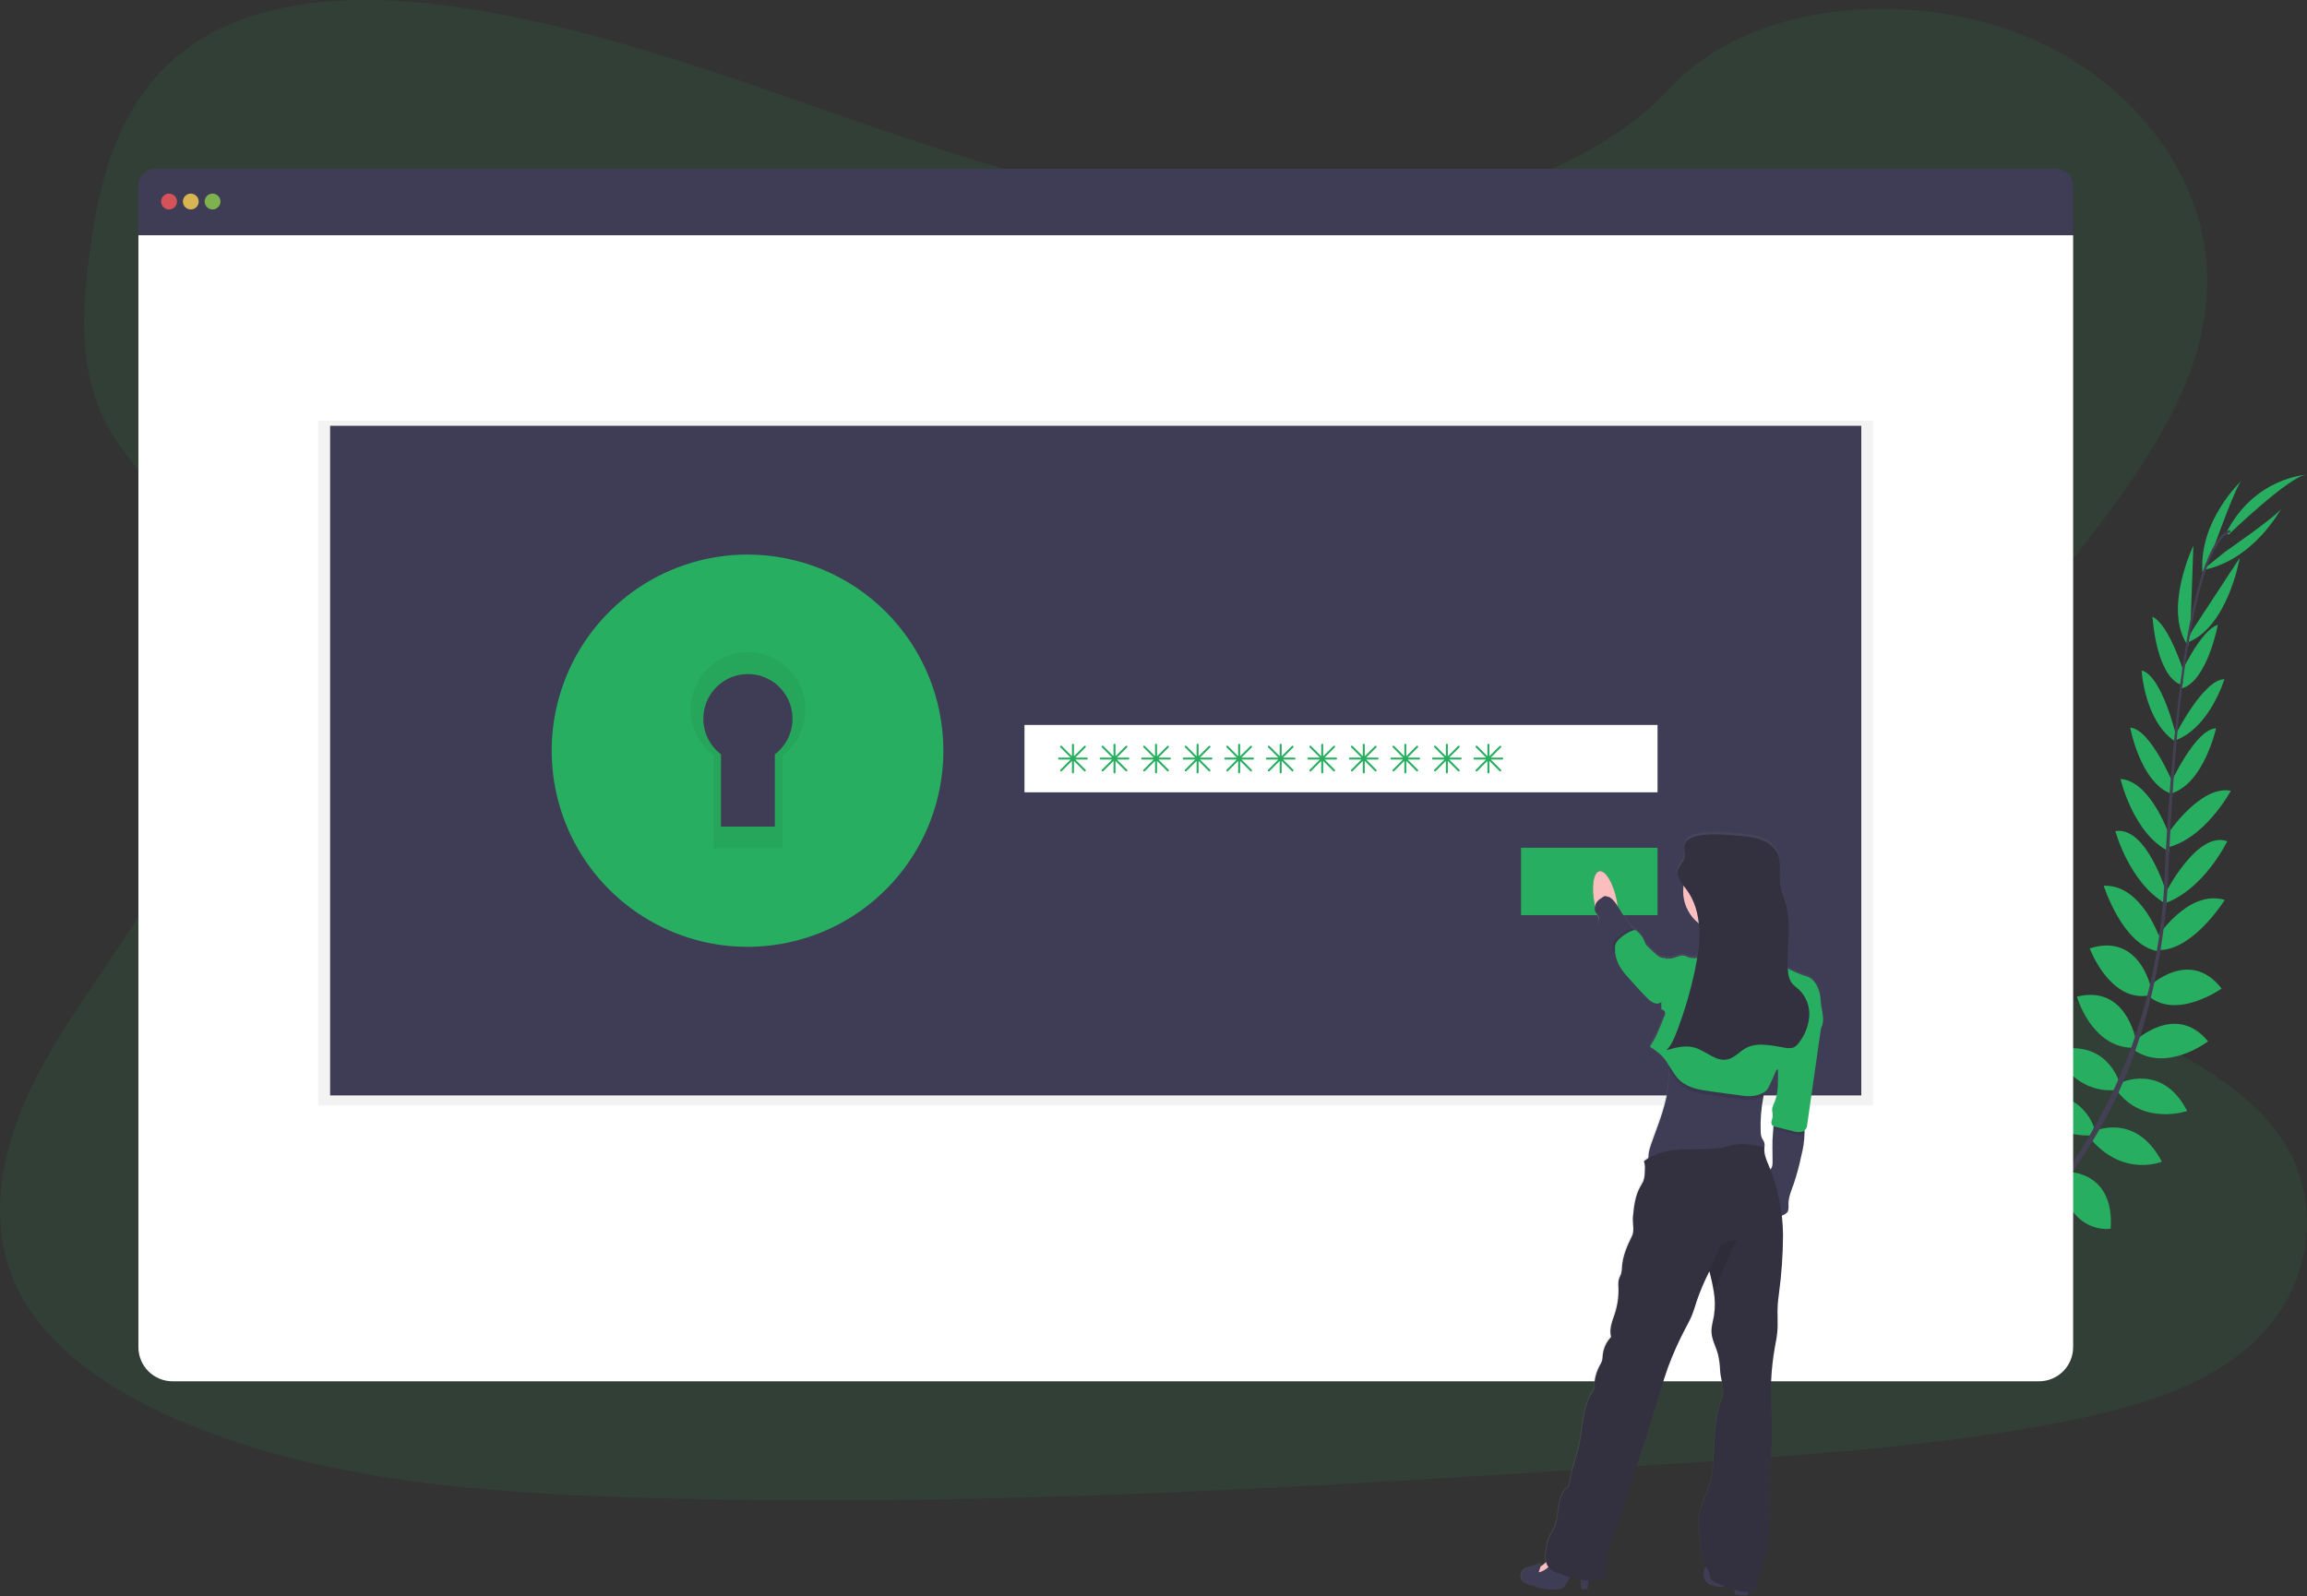 <svg width="250" height="173" viewBox="0 0 250 173" fill="none" xmlns="http://www.w3.org/2000/svg">
<rect x="0" y="0" width="250" height="173" fill="#333333" stroke="none"/>
<g clip-path="url(#clip0)">
<path opacity="0.1" d="M141.407 23.537C125.383 23.559 109.958 19.008 95.205 13.953C80.451 8.898 65.812 3.237 50.085 0.838C39.971 -0.703 28.469 -0.562 20.563 5.037C12.953 10.423 10.749 19.337 9.686 27.572C8.886 33.768 8.517 40.27 11.512 45.937C13.591 49.871 17.15 53.114 19.658 56.864C28.413 69.907 23.148 86.569 14.64 99.916C10.65 106.178 5.977 112.18 2.961 118.8C-0.056 125.421 -1.293 132.929 1.784 139.463C4.832 145.94 11.718 150.641 19.107 153.851C34.114 160.384 51.586 161.784 68.588 162.323C106.224 163.519 143.933 161.08 181.541 158.64C195.458 157.738 209.438 156.83 223.068 154.216C230.635 152.767 238.428 150.615 243.794 145.899C250.605 139.912 251.998 130.137 247.042 123.11C238.73 111.325 216.814 109.103 210.855 96.351C207.568 89.331 210.402 81.28 214.576 74.513C223.529 59.995 238.938 46.989 239.198 30.75C239.375 19.599 231.362 8.72 219.393 3.873C206.848 -1.204 189.743 0.102 180.953 9.564C171.915 19.311 155.556 23.522 141.407 23.537Z" fill="#27AE60"/>
<path d="M212.776 138.588C212.776 138.588 210.141 136.847 207.53 138.086C207.53 138.086 208.334 139.636 211.639 139.49L212.776 138.588Z" fill="#27AE60"/>
<path d="M213.11 138.681C213.11 138.681 213.912 141.739 211.901 143.82C211.901 143.82 210.692 142.559 211.901 139.471L213.11 138.681Z" fill="#27AE60"/>
<path d="M216.386 135.745C216.386 135.745 216.191 133.144 210.327 134.008C210.327 134.008 210.3 135.685 212.358 136.479C214.416 137.274 215.359 136.604 216.386 135.745Z" fill="#27AE60"/>
<path d="M216.754 135.728C216.754 135.728 219.233 136.524 217.022 142.033C217.022 142.033 215.387 141.668 215.093 139.475C214.799 137.283 215.67 136.527 216.754 135.728Z" fill="#27AE60"/>
<path d="M220.064 132.039C220.064 132.039 220.401 127.759 214.409 128.197C214.409 128.197 213.98 132.062 219.007 133.067L220.064 132.039Z" fill="#27AE60"/>
<path d="M224.024 127.207C224.024 127.207 223.203 122.356 217.213 123.801C217.213 123.801 217.192 127.995 223.046 128.362L224.024 127.207Z" fill="#27AE60"/>
<path d="M226.918 122.212C226.918 122.212 225.542 117.487 219.608 118.9C219.608 118.9 221.021 123.15 226.524 123.083L226.918 122.212Z" fill="#27AE60"/>
<path d="M229.666 117.333C229.666 117.333 228.322 112.43 222.592 113.897C222.592 113.897 224.504 118.555 229.287 118.162L229.666 117.333Z" fill="#27AE60"/>
<path d="M231.437 112.698C231.437 112.698 230.404 106.703 225.062 108.03C225.062 108.03 226.614 113.484 231.045 113.573L231.437 112.698Z" fill="#27AE60"/>
<path d="M233.099 107.1C233.099 107.1 231.857 101.057 226.453 102.805C226.453 102.805 228.571 108.517 232.715 107.927L233.099 107.1Z" fill="#27AE60"/>
<path d="M234.119 101.89C234.119 101.89 232.149 95.845 227.971 96.009C227.971 96.009 229.984 102.393 233.769 103.095L234.119 101.89Z" fill="#27AE60"/>
<path d="M234.779 96.805C234.779 96.805 232.635 89.53 229.235 90.09C229.235 90.09 230.719 95.652 234.659 97.939L234.779 96.805Z" fill="#27AE60"/>
<path d="M235.152 90.739C235.152 90.739 233.141 84.677 229.793 84.434C229.793 84.434 231.161 90.4 235.086 92.315L235.152 90.739Z" fill="#27AE60"/>
<path d="M235.557 85.078C235.557 85.078 233.051 79.009 230.841 78.872C230.841 78.872 231.93 84.848 235.343 86.074L235.557 85.078Z" fill="#27AE60"/>
<path d="M235.834 79.812C235.834 79.812 234.293 73.222 232.078 72.674C232.078 72.674 232.38 78.067 235.611 80.306L235.834 79.812Z" fill="#27AE60"/>
<path d="M236.67 72.915C236.67 72.915 235.049 67.66 233.255 66.859C233.255 66.859 233.609 73.054 236.256 74.199L236.67 72.915Z" fill="#27AE60"/>
<path d="M237.362 68.405L237.688 59.141C237.688 59.141 234.333 66.124 237.12 70.031L237.362 68.405Z" fill="#27AE60"/>
<path d="M239.952 59.19C239.952 59.19 242.368 52.426 242.953 52.048C242.953 52.048 238.216 56.437 238.679 62.083L239.952 59.19Z" fill="#27AE60"/>
<path d="M220.227 132.006C220.227 132.006 224.476 131.45 224.35 137.465C224.35 137.465 220.51 138.092 219.256 133.116L220.227 132.006Z" fill="#27AE60"/>
<path d="M224.225 127.043C224.225 127.043 229.135 127.028 228.727 133.185C228.727 133.185 224.605 133.924 223.246 128.207L224.225 127.043Z" fill="#27AE60"/>
<path d="M226.965 122.609C226.965 122.609 231.422 120.515 234.273 125.92C234.273 125.92 230.157 127.664 226.571 123.483L226.965 122.609Z" fill="#27AE60"/>
<path d="M229.765 117.378C229.765 117.378 234.329 115.151 237.009 120.429C237.009 120.429 232.254 122.07 229.388 118.213L229.765 117.378Z" fill="#27AE60"/>
<path d="M231.379 112.829C231.379 112.829 235.772 108.627 239.277 112.877C239.277 112.877 234.79 116.336 231.178 113.766L231.379 112.829Z" fill="#27AE60"/>
<path d="M232.85 106.956C232.85 106.956 237.268 102.661 240.745 107.154C240.745 107.154 235.787 110.682 232.691 107.858L232.85 106.956Z" fill="#27AE60"/>
<path d="M233.675 101.719C233.675 101.719 237.079 96.35 241.088 97.548C241.088 97.548 237.555 103.232 233.714 102.979L233.675 101.719Z" fill="#27AE60"/>
<path d="M234.678 96.771C234.678 96.771 238.109 90.011 241.354 91.188C241.354 91.188 238.88 96.385 234.591 97.911L234.678 96.771Z" fill="#27AE60"/>
<path d="M234.916 90.386C234.916 90.386 238.443 85.065 241.746 85.716C241.746 85.716 238.863 91.112 234.573 91.926L234.916 90.386Z" fill="#27AE60"/>
<path d="M235.191 84.96C235.191 84.96 237.924 78.988 240.145 78.947C240.145 78.947 238.833 84.876 235.375 85.974L235.191 84.96Z" fill="#27AE60"/>
<path d="M235.727 79.683C235.727 79.683 238.764 73.636 241.048 73.623C241.048 73.623 239.493 78.794 235.827 80.214L235.727 79.683Z" fill="#27AE60"/>
<path d="M236.183 73.293C236.183 73.293 238.456 68.289 240.338 67.722C240.338 67.722 239.202 73.821 236.434 74.62L236.183 73.293Z" fill="#27AE60"/>
<path d="M237.633 68.223L242.711 60.472C242.711 60.472 241.41 68.117 236.891 69.707L237.633 68.223Z" fill="#27AE60"/>
<path d="M241.118 59.815C241.118 59.815 247.02 55.735 247.235 55.076C247.235 55.076 244.233 60.79 238.659 61.8L241.118 59.815Z" fill="#27AE60"/>
<path d="M241.472 57.979C241.472 57.979 248.249 51.453 249.979 51.459C249.979 51.459 244.39 51.715 241.309 57.631L241.472 57.979Z" fill="#27AE60"/>
<path d="M236.25 74.261L236.496 74.293C237.77 64.31 239.626 58.402 241.723 57.679L241.641 57.442C239.418 58.215 237.549 64.033 236.25 74.261Z" fill="#444053"/>
<path d="M234.376 98.137L234.749 98.167C234.829 97.235 234.889 96.281 234.929 95.33C235.285 87.066 235.836 79.477 236.561 73.789L236.346 73.52C235.62 79.222 234.912 87.038 234.556 95.315C234.516 96.26 234.456 97.209 234.376 98.137Z" fill="#444053"/>
<path d="M205.821 143.351C205.885 143.323 212.452 140.386 219.267 133.381C223.26 129.278 226.577 124.566 229.096 119.422C232.247 112.995 234.168 105.096 234.811 97.424L234.423 97.606C232.976 114.829 225.149 126.597 218.926 133.007C212.177 139.95 205.684 142.857 205.62 142.885L205.821 143.351Z" fill="#444053"/>
<path d="M222.823 18.303H16.833C16.346 18.303 15.879 18.496 15.535 18.841C15.191 19.186 14.998 19.653 14.998 20.141V25.497H224.658V20.141C224.658 19.653 224.465 19.186 224.121 18.841C223.777 18.496 223.31 18.303 222.823 18.303Z" fill="#3F3D56"/>
<path d="M14.998 25.497V146.021C14.998 147.004 15.388 147.947 16.082 148.642C16.776 149.337 17.717 149.727 18.698 149.727H220.958C221.94 149.727 222.881 149.337 223.575 148.642C224.269 147.947 224.658 147.004 224.658 146.021V25.497H14.998Z" fill="white"/>
<path opacity="0.8" d="M18.319 22.705C18.792 22.705 19.176 22.32 19.176 21.846C19.176 21.372 18.792 20.987 18.319 20.987C17.845 20.987 17.461 21.372 17.461 21.846C17.461 22.32 17.845 22.705 18.319 22.705Z" fill="#FA5959"/>
<path opacity="0.8" d="M20.677 22.705C21.15 22.705 21.534 22.32 21.534 21.846C21.534 21.372 21.15 20.987 20.677 20.987C20.203 20.987 19.819 21.372 19.819 21.846C19.819 22.32 20.203 22.705 20.677 22.705Z" fill="#FED253"/>
<path opacity="0.8" d="M23.035 22.705C23.508 22.705 23.892 22.32 23.892 21.846C23.892 21.372 23.508 20.987 23.035 20.987C22.561 20.987 22.177 21.372 22.177 21.846C22.177 22.32 22.561 22.705 23.035 22.705Z" fill="#8CCF4D"/>
<path opacity="0.05" d="M202.987 45.593H34.487V119.813H202.987V45.593Z" fill="black"/>
<path d="M201.701 46.155H35.773V118.739H201.701V46.155Z" fill="#3F3D56"/>
<path d="M81.007 64.836C77.742 64.836 74.55 65.806 71.836 67.623C69.121 69.44 67.005 72.022 65.756 75.043C64.507 78.065 64.18 81.39 64.817 84.597C65.454 87.805 67.026 90.751 69.334 93.064C71.643 95.376 74.584 96.951 77.786 97.589C80.988 98.227 84.307 97.9 87.324 96.648C90.34 95.397 92.918 93.277 94.732 90.558C96.546 87.839 97.514 84.642 97.514 81.371C97.514 79.2 97.087 77.05 96.257 75.043C95.428 73.037 94.212 71.215 92.679 69.679C91.146 68.144 89.326 66.926 87.324 66.095C85.321 65.264 83.174 64.836 81.007 64.836ZM83.967 81.769V89.598H78.132V81.769C77.324 81.156 76.729 80.305 76.43 79.336C76.132 78.367 76.144 77.328 76.467 76.366C76.789 75.404 77.405 74.568 78.227 73.976C79.05 73.384 80.037 73.065 81.049 73.065C82.062 73.065 83.049 73.384 83.872 73.976C84.694 74.568 85.31 75.404 85.632 76.366C85.955 77.328 85.967 78.367 85.669 79.336C85.37 80.305 84.775 81.156 83.967 81.769Z" fill="#27AE60"/>
<path opacity="0.05" d="M81.007 64.836C77.742 64.836 74.55 65.806 71.836 67.623C69.121 69.44 67.005 72.022 65.756 75.043C64.507 78.065 64.18 81.39 64.817 84.597C65.454 87.805 67.026 90.751 69.334 93.064C71.643 95.376 74.584 96.951 77.786 97.589C80.988 98.227 84.307 97.9 87.324 96.648C90.34 95.397 92.918 93.277 94.732 90.558C96.546 87.839 97.514 84.642 97.514 81.371C97.514 79.2 97.087 77.05 96.257 75.043C95.428 73.037 94.212 71.215 92.679 69.679C91.146 68.144 89.326 66.926 87.324 66.095C85.321 65.264 83.174 64.836 81.007 64.836ZM83.967 81.769V89.598H78.132V81.769C77.324 81.156 76.729 80.305 76.43 79.336C76.132 78.367 76.144 77.328 76.467 76.366C76.789 75.404 77.405 74.568 78.227 73.976C79.05 73.384 80.037 73.065 81.049 73.065C82.062 73.065 83.049 73.384 83.872 73.976C84.694 74.568 85.31 75.404 85.632 76.366C85.955 77.328 85.967 78.367 85.669 79.336C85.37 80.305 84.775 81.156 83.967 81.769Z" fill="black"/>
<path d="M81.007 60.112C76.809 60.112 72.706 61.358 69.216 63.694C65.725 66.031 63.005 69.351 61.399 73.236C59.792 77.12 59.372 81.395 60.191 85.519C61.01 89.643 63.031 93.431 65.999 96.404C68.968 99.378 72.749 101.402 76.866 102.223C80.983 103.043 85.25 102.622 89.128 101.013C93.007 99.404 96.321 96.679 98.653 93.183C100.985 89.686 102.23 85.576 102.23 81.371C102.23 75.733 99.994 70.325 96.014 66.338C92.034 62.351 86.635 60.112 81.007 60.112ZM84.812 81.882V91.948H77.309V81.882C76.27 81.095 75.504 80.001 75.12 78.754C74.736 77.507 74.752 76.171 75.167 74.934C75.581 73.698 76.373 72.622 77.43 71.861C78.488 71.099 79.758 70.689 81.06 70.689C82.363 70.689 83.632 71.099 84.69 71.861C85.747 72.622 86.539 73.698 86.954 74.934C87.368 76.171 87.385 77.507 87 78.754C86.616 80.001 85.85 81.095 84.812 81.882Z" fill="#27AE60"/>
<path d="M179.62 78.582H111.019V85.883H179.62V78.582Z" fill="white"/>
<path d="M179.62 91.896H164.828V99.198H179.62V91.896Z" fill="#27AE60"/>
<path d="M117.772 82.123H116.531L117.635 81.019C117.655 80.999 117.666 80.972 117.666 80.943C117.666 80.915 117.655 80.887 117.635 80.867C117.625 80.857 117.613 80.849 117.6 80.843C117.587 80.838 117.573 80.835 117.559 80.835C117.545 80.835 117.531 80.838 117.518 80.843C117.505 80.849 117.493 80.857 117.483 80.867L116.379 81.973V80.727C116.379 80.699 116.368 80.671 116.347 80.651C116.327 80.631 116.3 80.62 116.272 80.62C116.243 80.62 116.216 80.632 116.196 80.652C116.176 80.672 116.165 80.699 116.164 80.727V81.973L115.063 80.86C115.053 80.85 115.041 80.842 115.028 80.837C115.015 80.831 115.001 80.829 114.986 80.829C114.972 80.829 114.958 80.831 114.945 80.837C114.932 80.842 114.92 80.85 114.91 80.86C114.891 80.881 114.88 80.908 114.88 80.937C114.88 80.965 114.891 80.992 114.91 81.013L116.014 82.117H114.771C114.743 82.117 114.716 82.129 114.696 82.149C114.676 82.169 114.664 82.196 114.664 82.224C114.664 82.252 114.675 82.28 114.695 82.3C114.715 82.32 114.743 82.331 114.771 82.331H116.014L114.91 83.437C114.891 83.458 114.88 83.485 114.88 83.514C114.88 83.542 114.891 83.569 114.91 83.59C114.931 83.609 114.958 83.62 114.986 83.62C115.015 83.62 115.042 83.609 115.063 83.59L116.164 82.484V83.727C116.164 83.756 116.176 83.783 116.196 83.803C116.216 83.823 116.243 83.835 116.272 83.835C116.3 83.835 116.327 83.823 116.347 83.803C116.368 83.783 116.379 83.756 116.379 83.727V82.484L117.483 83.59C117.503 83.609 117.531 83.62 117.559 83.62C117.587 83.62 117.614 83.609 117.635 83.59C117.655 83.569 117.666 83.542 117.666 83.514C117.666 83.485 117.655 83.458 117.635 83.437L116.531 82.331H117.772C117.801 82.331 117.828 82.32 117.848 82.3C117.868 82.28 117.879 82.252 117.879 82.224C117.878 82.197 117.866 82.171 117.846 82.152C117.826 82.133 117.8 82.123 117.772 82.123Z" fill="#27AE60"/>
<path d="M122.274 82.123H121.033L122.137 81.019C122.157 80.999 122.168 80.972 122.168 80.943C122.168 80.915 122.157 80.887 122.137 80.867C122.127 80.857 122.115 80.849 122.102 80.843C122.089 80.838 122.075 80.835 122.061 80.835C122.047 80.835 122.033 80.838 122.02 80.843C122.007 80.849 121.995 80.857 121.985 80.867L120.881 81.973V80.727C120.881 80.699 120.869 80.671 120.849 80.651C120.829 80.631 120.802 80.62 120.774 80.62C120.745 80.62 120.718 80.632 120.698 80.652C120.678 80.672 120.667 80.699 120.666 80.727V81.973L119.564 80.86C119.554 80.85 119.543 80.842 119.53 80.837C119.517 80.831 119.502 80.829 119.488 80.829C119.474 80.829 119.46 80.831 119.447 80.837C119.434 80.842 119.422 80.85 119.412 80.86C119.392 80.881 119.381 80.908 119.381 80.937C119.381 80.965 119.392 80.992 119.412 81.013L120.516 82.117H119.273C119.245 82.117 119.218 82.129 119.198 82.149C119.178 82.169 119.166 82.196 119.166 82.224C119.166 82.252 119.177 82.28 119.197 82.3C119.217 82.32 119.244 82.331 119.273 82.331H120.516L119.412 83.437C119.392 83.458 119.381 83.485 119.381 83.514C119.381 83.542 119.392 83.569 119.412 83.59C119.433 83.609 119.46 83.62 119.488 83.62C119.517 83.62 119.544 83.609 119.564 83.59L120.666 82.484V83.727C120.666 83.756 120.678 83.783 120.698 83.803C120.718 83.823 120.745 83.835 120.774 83.835C120.802 83.835 120.829 83.823 120.849 83.803C120.869 83.783 120.881 83.756 120.881 83.727V82.484L121.985 83.59C122.005 83.609 122.033 83.62 122.061 83.62C122.089 83.62 122.116 83.609 122.137 83.59C122.157 83.569 122.168 83.542 122.168 83.514C122.168 83.485 122.157 83.458 122.137 83.437L121.033 82.331H122.274C122.303 82.331 122.33 82.32 122.35 82.3C122.37 82.28 122.381 82.252 122.381 82.224C122.38 82.197 122.368 82.171 122.348 82.152C122.328 82.133 122.302 82.123 122.274 82.123Z" fill="#27AE60"/>
<path d="M126.776 82.123H125.535L126.639 81.019C126.659 80.999 126.67 80.972 126.67 80.943C126.67 80.915 126.659 80.887 126.639 80.867C126.629 80.857 126.617 80.849 126.604 80.843C126.591 80.838 126.577 80.835 126.563 80.835C126.549 80.835 126.535 80.838 126.522 80.843C126.509 80.849 126.497 80.857 126.487 80.867L125.383 81.973V80.727C125.383 80.699 125.371 80.671 125.351 80.651C125.331 80.631 125.304 80.62 125.275 80.62C125.247 80.62 125.22 80.632 125.2 80.652C125.18 80.672 125.169 80.699 125.168 80.727V81.973L124.066 80.86C124.056 80.85 124.045 80.842 124.032 80.837C124.018 80.831 124.004 80.829 123.99 80.829C123.976 80.829 123.962 80.831 123.949 80.837C123.936 80.842 123.924 80.85 123.914 80.86C123.894 80.881 123.883 80.908 123.883 80.937C123.883 80.965 123.894 80.992 123.914 81.013L125.018 82.117H123.775C123.747 82.117 123.72 82.129 123.7 82.149C123.68 82.169 123.668 82.196 123.668 82.224C123.668 82.252 123.679 82.28 123.699 82.3C123.719 82.32 123.746 82.331 123.775 82.331H125.018L123.914 83.437C123.894 83.458 123.883 83.485 123.883 83.514C123.883 83.542 123.894 83.569 123.914 83.59C123.935 83.609 123.962 83.62 123.99 83.62C124.019 83.62 124.046 83.609 124.066 83.59L125.168 82.484V83.727C125.168 83.756 125.18 83.783 125.2 83.803C125.22 83.823 125.247 83.835 125.275 83.835C125.304 83.835 125.331 83.823 125.351 83.803C125.371 83.783 125.383 83.756 125.383 83.727V82.484L126.487 83.59C126.507 83.609 126.535 83.62 126.563 83.62C126.591 83.62 126.618 83.609 126.639 83.59C126.659 83.569 126.67 83.542 126.67 83.514C126.67 83.485 126.659 83.458 126.639 83.437L125.535 82.331H126.776C126.805 82.331 126.832 82.32 126.852 82.3C126.872 82.28 126.883 82.252 126.883 82.224C126.882 82.197 126.87 82.171 126.85 82.152C126.83 82.133 126.803 82.123 126.776 82.123Z" fill="#27AE60"/>
<path d="M131.278 82.123H130.037L131.141 81.019C131.161 80.999 131.172 80.972 131.172 80.943C131.172 80.915 131.161 80.887 131.141 80.867C131.131 80.857 131.119 80.849 131.106 80.843C131.093 80.838 131.079 80.835 131.065 80.835C131.051 80.835 131.037 80.838 131.023 80.843C131.01 80.849 130.999 80.857 130.989 80.867L129.885 81.973V80.727C129.885 80.699 129.873 80.671 129.853 80.651C129.833 80.631 129.806 80.62 129.777 80.62C129.749 80.62 129.722 80.632 129.702 80.652C129.682 80.672 129.671 80.699 129.67 80.727V81.973L128.568 80.86C128.558 80.85 128.546 80.842 128.533 80.837C128.52 80.831 128.506 80.829 128.492 80.829C128.478 80.829 128.464 80.831 128.451 80.837C128.438 80.842 128.426 80.85 128.416 80.86C128.396 80.881 128.385 80.908 128.385 80.937C128.385 80.965 128.396 80.992 128.416 81.013L129.52 82.117H128.277C128.248 82.117 128.222 82.129 128.202 82.149C128.182 82.169 128.17 82.196 128.17 82.224C128.17 82.252 128.181 82.28 128.201 82.3C128.221 82.32 128.248 82.331 128.277 82.331H129.52L128.416 83.437C128.396 83.458 128.385 83.485 128.385 83.514C128.385 83.542 128.396 83.569 128.416 83.59C128.437 83.609 128.464 83.62 128.492 83.62C128.52 83.62 128.548 83.609 128.568 83.59L129.67 82.484V83.727C129.67 83.756 129.681 83.783 129.702 83.803C129.722 83.823 129.749 83.835 129.777 83.835C129.806 83.835 129.833 83.823 129.853 83.803C129.873 83.783 129.885 83.756 129.885 83.727V82.484L130.989 83.59C131.009 83.609 131.036 83.62 131.065 83.62C131.093 83.62 131.12 83.609 131.141 83.59C131.161 83.569 131.172 83.542 131.172 83.514C131.172 83.485 131.161 83.458 131.141 83.437L130.037 82.331H131.278C131.306 82.331 131.334 82.32 131.354 82.3C131.374 82.28 131.385 82.252 131.385 82.224C131.384 82.197 131.372 82.171 131.352 82.152C131.332 82.133 131.305 82.123 131.278 82.123Z" fill="#27AE60"/>
<path d="M135.78 82.123H134.539L135.643 81.019C135.663 80.999 135.674 80.972 135.674 80.943C135.674 80.915 135.663 80.887 135.643 80.867C135.633 80.857 135.621 80.849 135.608 80.843C135.595 80.838 135.581 80.835 135.567 80.835C135.553 80.835 135.539 80.838 135.525 80.843C135.512 80.849 135.501 80.857 135.491 80.867L134.387 81.973V80.727C134.387 80.699 134.375 80.671 134.355 80.651C134.335 80.631 134.308 80.62 134.279 80.62C134.251 80.62 134.224 80.632 134.204 80.652C134.184 80.672 134.173 80.699 134.172 80.727V81.973L133.07 80.86C133.06 80.85 133.048 80.842 133.035 80.837C133.022 80.831 133.008 80.829 132.994 80.829C132.98 80.829 132.966 80.831 132.953 80.837C132.94 80.842 132.928 80.85 132.918 80.86C132.898 80.881 132.887 80.908 132.887 80.937C132.887 80.965 132.898 80.992 132.918 81.013L134.022 82.117H132.779C132.75 82.117 132.723 82.129 132.704 82.149C132.684 82.169 132.672 82.196 132.672 82.224C132.672 82.252 132.683 82.28 132.703 82.3C132.723 82.32 132.75 82.331 132.779 82.331H134.022L132.918 83.437C132.898 83.458 132.887 83.485 132.887 83.514C132.887 83.542 132.898 83.569 132.918 83.59C132.939 83.609 132.966 83.62 132.994 83.62C133.022 83.62 133.05 83.609 133.07 83.59L134.172 82.484V83.727C134.172 83.756 134.183 83.783 134.204 83.803C134.224 83.823 134.251 83.835 134.279 83.835C134.308 83.835 134.335 83.823 134.355 83.803C134.375 83.783 134.387 83.756 134.387 83.727V82.484L135.491 83.59C135.511 83.609 135.538 83.62 135.567 83.62C135.595 83.62 135.622 83.609 135.643 83.59C135.663 83.569 135.674 83.542 135.674 83.514C135.674 83.485 135.663 83.458 135.643 83.437L134.539 82.331H135.78C135.808 82.331 135.836 82.32 135.856 82.3C135.876 82.28 135.887 82.252 135.887 82.224C135.886 82.197 135.874 82.171 135.854 82.152C135.834 82.133 135.807 82.123 135.78 82.123Z" fill="#27AE60"/>
<path d="M140.282 82.123H139.041L140.145 81.019C140.164 80.999 140.175 80.972 140.175 80.943C140.175 80.915 140.164 80.887 140.145 80.867C140.135 80.857 140.123 80.849 140.11 80.843C140.097 80.838 140.083 80.835 140.069 80.835C140.054 80.835 140.04 80.838 140.027 80.843C140.014 80.849 140.002 80.857 139.992 80.867L138.888 81.973V80.727C138.888 80.699 138.877 80.671 138.857 80.651C138.837 80.631 138.81 80.62 138.781 80.62C138.753 80.62 138.726 80.632 138.706 80.652C138.686 80.672 138.675 80.699 138.674 80.727V81.973L137.572 80.86C137.562 80.85 137.55 80.842 137.537 80.837C137.524 80.831 137.51 80.829 137.496 80.829C137.482 80.829 137.468 80.831 137.455 80.837C137.442 80.842 137.43 80.85 137.42 80.86C137.4 80.881 137.389 80.908 137.389 80.937C137.389 80.965 137.4 80.992 137.42 81.013L138.524 82.117H137.281C137.252 82.117 137.225 82.129 137.205 82.149C137.185 82.169 137.174 82.196 137.173 82.224C137.173 82.252 137.185 82.28 137.205 82.3C137.225 82.32 137.252 82.331 137.281 82.331H138.524L137.42 83.437C137.4 83.458 137.389 83.485 137.389 83.514C137.389 83.542 137.4 83.569 137.42 83.59C137.441 83.609 137.468 83.62 137.496 83.62C137.524 83.62 137.551 83.609 137.572 83.59L138.674 82.484V83.727C138.674 83.756 138.685 83.783 138.705 83.803C138.726 83.823 138.753 83.835 138.781 83.835C138.81 83.835 138.837 83.823 138.857 83.803C138.877 83.783 138.888 83.756 138.888 83.727V82.484L139.992 83.59C140.013 83.609 140.04 83.62 140.069 83.62C140.097 83.62 140.124 83.609 140.145 83.59C140.164 83.569 140.175 83.542 140.175 83.514C140.175 83.485 140.164 83.458 140.145 83.437L139.041 82.331H140.282C140.31 82.331 140.338 82.32 140.358 82.3C140.378 82.28 140.389 82.252 140.389 82.224C140.387 82.197 140.375 82.171 140.355 82.152C140.336 82.133 140.309 82.123 140.282 82.123Z" fill="#27AE60"/>
<path d="M144.784 82.123H143.543L144.647 81.019C144.666 80.999 144.677 80.972 144.677 80.943C144.677 80.915 144.666 80.887 144.647 80.867C144.637 80.857 144.625 80.849 144.612 80.843C144.599 80.838 144.585 80.835 144.57 80.835C144.556 80.835 144.542 80.838 144.529 80.843C144.516 80.849 144.504 80.857 144.494 80.867L143.39 81.973V80.727C143.39 80.699 143.379 80.671 143.359 80.651C143.339 80.631 143.312 80.62 143.283 80.62C143.255 80.62 143.228 80.632 143.208 80.652C143.188 80.672 143.177 80.699 143.176 80.727V81.973L142.074 80.86C142.064 80.85 142.052 80.842 142.039 80.837C142.026 80.831 142.012 80.829 141.998 80.829C141.984 80.829 141.97 80.831 141.957 80.837C141.944 80.842 141.932 80.85 141.922 80.86C141.902 80.881 141.891 80.908 141.891 80.937C141.891 80.965 141.902 80.992 141.922 81.013L143.026 82.117H141.783C141.754 82.117 141.727 82.129 141.707 82.149C141.687 82.169 141.676 82.196 141.675 82.224C141.675 82.252 141.687 82.28 141.707 82.3C141.727 82.32 141.754 82.331 141.783 82.331H143.026L141.922 83.437C141.902 83.458 141.891 83.485 141.891 83.514C141.891 83.542 141.902 83.569 141.922 83.59C141.943 83.609 141.97 83.62 141.998 83.62C142.026 83.62 142.053 83.609 142.074 83.59L143.176 82.484V83.727C143.176 83.756 143.187 83.783 143.207 83.803C143.227 83.823 143.255 83.835 143.283 83.835C143.312 83.835 143.339 83.823 143.359 83.803C143.379 83.783 143.39 83.756 143.39 83.727V82.484L144.494 83.59C144.515 83.609 144.542 83.62 144.57 83.62C144.599 83.62 144.626 83.609 144.647 83.59C144.666 83.569 144.677 83.542 144.677 83.514C144.677 83.485 144.666 83.458 144.647 83.437L143.543 82.331H144.784C144.812 82.331 144.839 82.32 144.86 82.3C144.88 82.28 144.891 82.252 144.891 82.224C144.889 82.197 144.877 82.171 144.857 82.152C144.837 82.133 144.811 82.123 144.784 82.123Z" fill="#27AE60"/>
<path d="M149.286 82.123H148.044L149.149 81.019C149.168 80.999 149.179 80.972 149.179 80.943C149.179 80.915 149.168 80.887 149.149 80.867C149.139 80.857 149.127 80.849 149.114 80.843C149.101 80.838 149.087 80.835 149.072 80.835C149.058 80.835 149.044 80.838 149.031 80.843C149.018 80.849 149.006 80.857 148.996 80.867L147.892 81.973V80.727C147.892 80.699 147.881 80.671 147.861 80.651C147.841 80.631 147.814 80.62 147.785 80.62C147.757 80.62 147.73 80.632 147.71 80.652C147.69 80.672 147.678 80.699 147.678 80.727V81.973L146.576 80.86C146.566 80.85 146.554 80.842 146.541 80.837C146.528 80.831 146.514 80.829 146.5 80.829C146.486 80.829 146.472 80.831 146.459 80.837C146.446 80.842 146.434 80.85 146.424 80.86C146.404 80.881 146.393 80.908 146.393 80.937C146.393 80.965 146.404 80.992 146.424 81.013L147.528 82.117H146.284C146.256 82.117 146.229 82.129 146.209 82.149C146.189 82.169 146.178 82.196 146.177 82.224C146.177 82.252 146.189 82.28 146.209 82.3C146.229 82.32 146.256 82.331 146.284 82.331H147.528L146.424 83.437C146.404 83.458 146.393 83.485 146.393 83.514C146.393 83.542 146.404 83.569 146.424 83.59C146.444 83.609 146.472 83.62 146.5 83.62C146.528 83.62 146.555 83.609 146.576 83.59L147.678 82.484V83.727C147.678 83.756 147.689 83.783 147.709 83.803C147.729 83.823 147.757 83.835 147.785 83.835C147.814 83.835 147.841 83.823 147.861 83.803C147.881 83.783 147.892 83.756 147.892 83.727V82.484L148.996 83.59C149.017 83.609 149.044 83.62 149.072 83.62C149.101 83.62 149.128 83.609 149.149 83.59C149.168 83.569 149.179 83.542 149.179 83.514C149.179 83.485 149.168 83.458 149.149 83.437L148.044 82.331H149.286C149.314 82.331 149.341 82.32 149.362 82.3C149.382 82.28 149.393 82.252 149.393 82.224C149.391 82.197 149.379 82.171 149.359 82.152C149.339 82.133 149.313 82.123 149.286 82.123Z" fill="#27AE60"/>
<path d="M153.788 82.123H152.546L153.65 81.019C153.67 80.999 153.681 80.972 153.681 80.943C153.681 80.915 153.67 80.887 153.65 80.867C153.64 80.857 153.629 80.849 153.616 80.843C153.602 80.838 153.588 80.835 153.574 80.835C153.56 80.835 153.546 80.838 153.533 80.843C153.52 80.849 153.508 80.857 153.498 80.867L152.394 81.973V80.727C152.394 80.699 152.383 80.671 152.363 80.651C152.343 80.631 152.315 80.62 152.287 80.62C152.259 80.62 152.232 80.632 152.212 80.652C152.192 80.672 152.18 80.699 152.18 80.727V81.973L151.078 80.86C151.068 80.85 151.056 80.842 151.043 80.837C151.03 80.831 151.016 80.829 151.002 80.829C150.988 80.829 150.974 80.831 150.961 80.837C150.947 80.842 150.936 80.85 150.926 80.86C150.906 80.881 150.895 80.908 150.895 80.937C150.895 80.965 150.906 80.992 150.926 81.013L152.03 82.117H150.786C150.758 82.117 150.731 82.129 150.711 82.149C150.691 82.169 150.68 82.196 150.679 82.224C150.679 82.252 150.69 82.28 150.711 82.3C150.731 82.32 150.758 82.331 150.786 82.331H152.03L150.926 83.437C150.906 83.458 150.895 83.485 150.895 83.514C150.895 83.542 150.906 83.569 150.926 83.59C150.946 83.609 150.974 83.62 151.002 83.62C151.03 83.62 151.057 83.609 151.078 83.59L152.18 82.484V83.727C152.18 83.756 152.191 83.783 152.211 83.803C152.231 83.823 152.259 83.835 152.287 83.835C152.315 83.835 152.343 83.823 152.363 83.803C152.383 83.783 152.394 83.756 152.394 83.727V82.484L153.498 83.59C153.519 83.609 153.546 83.62 153.574 83.62C153.603 83.62 153.63 83.609 153.65 83.59C153.67 83.569 153.681 83.542 153.681 83.514C153.681 83.485 153.67 83.458 153.65 83.437L152.546 82.331H153.788C153.816 82.331 153.843 82.32 153.863 82.3C153.883 82.28 153.895 82.252 153.895 82.224C153.893 82.197 153.881 82.171 153.861 82.152C153.841 82.133 153.815 82.123 153.788 82.123Z" fill="#27AE60"/>
<path d="M158.29 82.123H157.048L158.152 81.019C158.172 80.999 158.183 80.972 158.183 80.943C158.183 80.915 158.172 80.887 158.152 80.867C158.142 80.857 158.13 80.849 158.117 80.843C158.104 80.838 158.09 80.835 158.076 80.835C158.062 80.835 158.048 80.838 158.035 80.843C158.022 80.849 158.01 80.857 158 80.867L156.896 81.973V80.727C156.896 80.699 156.885 80.671 156.865 80.651C156.845 80.631 156.817 80.62 156.789 80.62C156.761 80.62 156.734 80.632 156.714 80.652C156.694 80.672 156.682 80.699 156.682 80.727V81.973L155.58 80.86C155.57 80.85 155.558 80.842 155.545 80.837C155.532 80.831 155.518 80.829 155.504 80.829C155.49 80.829 155.476 80.831 155.462 80.837C155.449 80.842 155.438 80.85 155.428 80.86C155.408 80.881 155.397 80.908 155.397 80.937C155.397 80.965 155.408 80.992 155.428 81.013L156.532 82.117H155.288C155.26 82.117 155.233 82.129 155.213 82.149C155.193 82.169 155.182 82.196 155.181 82.224C155.181 82.252 155.192 82.28 155.212 82.3C155.233 82.32 155.26 82.331 155.288 82.331H156.532L155.428 83.437C155.408 83.458 155.397 83.485 155.397 83.514C155.397 83.542 155.408 83.569 155.428 83.59C155.448 83.609 155.475 83.62 155.504 83.62C155.532 83.62 155.559 83.609 155.58 83.59L156.682 82.484V83.727C156.682 83.756 156.693 83.783 156.713 83.803C156.733 83.823 156.76 83.835 156.789 83.835C156.817 83.835 156.845 83.823 156.865 83.803C156.885 83.783 156.896 83.756 156.896 83.727V82.484L158 83.59C158.021 83.609 158.048 83.62 158.076 83.62C158.104 83.62 158.132 83.609 158.152 83.59C158.172 83.569 158.183 83.542 158.183 83.514C158.183 83.485 158.172 83.458 158.152 83.437L157.048 82.331H158.29C158.318 82.331 158.345 82.32 158.365 82.3C158.385 82.28 158.397 82.252 158.397 82.224C158.395 82.197 158.383 82.171 158.363 82.152C158.343 82.133 158.317 82.123 158.29 82.123Z" fill="#27AE60"/>
<path d="M162.791 82.123H161.55L162.654 81.019C162.674 80.999 162.685 80.972 162.685 80.943C162.685 80.915 162.674 80.887 162.654 80.867C162.644 80.857 162.632 80.849 162.619 80.843C162.606 80.838 162.592 80.835 162.578 80.835C162.564 80.835 162.55 80.838 162.537 80.843C162.524 80.849 162.512 80.857 162.502 80.867L161.398 81.973V80.727C161.398 80.699 161.387 80.671 161.367 80.651C161.346 80.631 161.319 80.62 161.291 80.62C161.263 80.62 161.236 80.632 161.216 80.652C161.196 80.672 161.184 80.699 161.184 80.727V81.973L160.082 80.86C160.072 80.85 160.06 80.842 160.047 80.837C160.034 80.831 160.02 80.829 160.006 80.829C159.991 80.829 159.977 80.831 159.964 80.837C159.951 80.842 159.939 80.85 159.93 80.86C159.91 80.881 159.899 80.908 159.899 80.937C159.899 80.965 159.91 80.992 159.93 81.013L161.034 82.117H159.79C159.762 82.117 159.735 82.129 159.715 82.149C159.695 82.169 159.684 82.196 159.683 82.224C159.683 82.252 159.694 82.28 159.714 82.3C159.734 82.32 159.762 82.331 159.79 82.331H161.034L159.93 83.437C159.91 83.458 159.899 83.485 159.899 83.514C159.899 83.542 159.91 83.569 159.93 83.59C159.95 83.609 159.977 83.62 160.006 83.62C160.034 83.62 160.061 83.609 160.082 83.59L161.184 82.484V83.727C161.184 83.756 161.195 83.783 161.215 83.803C161.235 83.823 161.262 83.835 161.291 83.835C161.319 83.835 161.346 83.823 161.367 83.803C161.387 83.783 161.398 83.756 161.398 83.727V82.484L162.502 83.59C162.523 83.609 162.55 83.62 162.578 83.62C162.606 83.62 162.634 83.609 162.654 83.59C162.674 83.569 162.685 83.542 162.685 83.514C162.685 83.485 162.674 83.458 162.654 83.437L161.55 82.331H162.791C162.82 82.331 162.847 82.32 162.867 82.3C162.887 82.28 162.899 82.252 162.899 82.224C162.897 82.197 162.885 82.171 162.865 82.152C162.845 82.133 162.819 82.123 162.791 82.123Z" fill="#27AE60"/>
<path d="M197.304 108.247C197.298 107.987 197.266 107.729 197.207 107.476C197.015 106.75 196.579 105.872 195.863 105.653C195.124 105.426 194.41 105.124 193.732 104.751C193.604 102.449 194.131 100.093 193.557 97.862C193.342 97.046 192.989 96.264 192.894 95.429C192.776 94.389 193.059 93.281 192.646 92.323C192.32 91.567 191.604 91.035 190.834 90.756C190.064 90.477 189.235 90.401 188.418 90.326C187.389 90.243 184.058 89.847 182.896 90.769C182.816 90.831 182.744 90.903 182.681 90.983C182.656 91.019 182.633 91.056 182.613 91.095L182.602 91.112C182.579 91.157 182.559 91.204 182.544 91.252C182.528 91.305 182.516 91.358 182.508 91.413C182.508 91.43 182.508 91.447 182.508 91.465C182.508 91.482 182.508 91.54 182.508 91.578V91.636C182.508 91.675 182.508 91.714 182.508 91.754C182.508 91.795 182.508 91.784 182.508 91.799C182.523 91.993 182.551 92.186 182.551 92.377C182.553 92.472 182.544 92.567 182.525 92.661C182.453 92.914 182.332 93.15 182.169 93.356L182.13 93.412C182.107 93.447 182.083 93.479 182.062 93.513C182.04 93.547 182.023 93.573 182.006 93.603C181.989 93.633 181.972 93.653 181.957 93.681C181.936 93.716 181.917 93.753 181.901 93.79C181.901 93.812 181.877 93.831 181.869 93.852C181.842 93.91 181.82 93.971 181.804 94.033C181.754 94.219 181.75 94.415 181.792 94.604C181.849 94.845 181.949 95.074 182.085 95.281C182.139 95.368 182.197 95.454 182.257 95.54L182.407 95.744C182.379 95.944 182.364 96.144 182.362 96.346C182.362 97.018 182.514 97.682 182.808 98.287C183.101 98.891 183.528 99.422 184.055 99.837C184.14 100.744 184.131 101.658 184.028 102.563C184.008 102.752 183.985 102.943 183.959 103.132C183.933 103.321 183.914 103.445 183.888 103.602C183.575 103.647 183.255 103.623 182.951 103.531C182.811 103.468 182.668 103.413 182.523 103.366C181.899 103.209 181.262 103.832 180.645 103.643C180.645 103.673 180.628 103.701 180.617 103.729C180.488 103.648 180.34 103.605 180.188 103.602C179.822 103.585 179.524 103.318 179.258 103.067L178.441 102.296C178.388 102.249 178.34 102.196 178.299 102.137C178.256 102.054 178.222 101.965 178.201 101.873C178.064 101.429 177.731 101.074 177.41 100.737C177.349 100.66 177.268 100.602 177.176 100.568C177.141 100.562 177.104 100.562 177.069 100.568C177.047 100.538 177.023 100.509 176.998 100.482C176.943 100.418 176.883 100.358 176.82 100.301C176.43 99.941 176.391 99.631 176.053 99.228C175.757 98.843 175.489 98.437 175.251 98.014C175.223 97.789 175.185 97.557 175.137 97.323C175.029 96.787 174.872 96.262 174.668 95.755L174.239 94.804L174.19 94.853C173.879 94.389 173.547 94.136 173.249 94.196C172.749 94.299 172.503 95.27 172.582 96.539L172.754 97.827C172.754 97.86 172.769 97.892 172.777 97.924C172.746 98.077 172.73 98.232 172.73 98.388C172.73 98.568 172.897 98.701 172.985 98.862C173.126 99.081 173.2 99.335 173.199 99.595C173.189 99.687 173.161 99.775 173.157 99.865C173.168 100.067 173.238 100.261 173.358 100.424L174.43 102.228L174.644 102.605L174.657 102.623C174.725 102.755 174.823 102.868 174.944 102.953C174.986 103.405 175.106 103.846 175.298 104.257C175.335 104.338 175.375 104.416 175.418 104.493C175.706 104.968 176.046 105.409 176.43 105.809L176.94 106.383C177.444 106.945 177.948 107.51 178.495 108.03C178.69 108.238 178.927 108.404 179.189 108.517C179.318 108.569 179.458 108.586 179.595 108.566C179.732 108.546 179.861 108.49 179.969 108.404C179.969 108.67 179.969 108.936 179.969 109.202C180.049 109.207 180.126 109.233 180.192 109.278C180.258 109.323 180.311 109.384 180.346 109.456C180.38 109.528 180.395 109.608 180.388 109.688C180.382 109.767 180.354 109.844 180.308 109.909C179.858 111.066 179.403 112.235 178.722 113.272C179.203 113.557 179.649 113.898 180.051 114.288C180.312 114.577 180.544 114.891 180.743 115.226C180.763 115.385 180.778 115.542 180.786 115.699C180.945 118.258 179.957 120.799 179.071 123.238C178.816 123.93 178.537 124.653 178.559 125.373C178.391 125.477 178.23 125.592 178.079 125.719C178.254 126.178 178.186 126.588 178.167 127.08C178.16 127.375 178.1 127.666 177.989 127.939C177.895 128.128 177.792 128.312 177.68 128.491C177.125 129.472 177.002 130.638 176.891 131.759C176.825 132.436 177.086 133.263 176.78 133.868C176.25 134.908 175.781 136.016 175.708 137.171C175.705 137.431 175.672 137.69 175.609 137.942C175.543 138.157 175.425 138.339 175.365 138.55C175.303 138.832 175.288 139.122 175.322 139.409C175.363 140.438 175.21 141.466 174.872 142.439C174.604 143.205 174.308 144.026 174.518 144.814C174.001 145.358 173.681 146.061 173.611 146.809C173.605 147 173.583 147.191 173.542 147.378C173.477 147.569 173.391 147.753 173.285 147.925C172.854 148.713 172.652 149.606 172.702 150.502C172.059 151.376 171.737 152.454 171.547 153.526C171.356 154.598 171.272 155.688 171.028 156.747C170.702 158.147 170.112 159.562 169.997 160.997C169.302 161.442 169.002 162.303 168.869 163.117C168.736 163.93 168.715 164.785 168.374 165.537C168.198 165.928 167.945 166.278 167.778 166.677C167.661 166.995 167.574 167.324 167.521 167.658C167.418 168.182 167.328 168.767 167.454 169.269C167.272 169.462 167.06 169.624 166.826 169.748C166.86 169.615 166.888 169.482 166.912 169.346C166.359 169.849 165.355 169.673 164.914 170.276C164.781 170.471 164.729 170.709 164.769 170.941C164.809 171.173 164.938 171.381 165.128 171.52C165.266 171.604 165.416 171.668 165.572 171.711C166.644 172.054 167.746 172.4 168.848 172.217C168.978 172.203 169.104 172.163 169.218 172.099C169.362 171.994 169.48 171.857 169.564 171.7C169.729 171.438 169.894 171.176 170.057 170.914C170.451 171.032 170.853 171.126 171.259 171.195C171.3 171.539 171.33 171.882 171.345 172.226C171.559 172.269 171.847 172.282 171.947 172.082C171.978 172.007 171.99 171.925 171.984 171.844C171.984 171.691 172.005 171.489 172.018 171.283H172.061C172.715 171.31 173.366 171.178 173.958 170.899C173.729 168.996 174.486 167.137 175.142 165.337C175.834 163.443 176.428 161.515 177.026 159.586C177.455 158.229 177.929 156.915 178.349 155.555C178.878 153.837 179.408 152.119 179.942 150.401C180.173 149.646 180.407 148.898 180.673 148.147C181.232 146.626 181.896 145.145 182.66 143.716C182.874 143.311 183.089 142.909 183.264 142.488C183.479 141.975 183.631 141.438 183.802 140.908C184.176 139.819 184.626 138.759 185.149 137.734C185.164 137.706 185.175 137.68 185.19 137.654C185.363 138.365 185.537 139.086 185.653 139.802C185.809 140.678 185.822 141.575 185.689 142.456C185.586 143.055 185.391 143.648 185.415 144.255C185.447 145.095 185.895 145.857 186.116 146.667C186.258 147.273 186.338 147.892 186.356 148.514C186.416 149.48 186.939 150.565 186.57 151.46C185.423 154.297 185.978 157.501 185.325 160.479C184.988 162.008 183.957 163.445 184.038 165.008C184.095 166.118 184.193 167.225 184.33 168.328C184.363 168.677 184.453 169.017 184.598 169.336C184.683 169.503 184.782 169.664 184.892 169.817C184.797 169.853 184.718 169.95 184.649 170.154C184.473 170.691 184.649 171.356 185.125 171.657C185.319 171.761 185.528 171.833 185.745 171.872C186.036 171.955 186.338 171.997 186.641 171.996C186.735 171.991 186.829 171.98 186.922 171.962C187.253 172.101 187.591 172.223 187.936 172.327C187.936 172.415 187.953 172.503 187.964 172.591C187.964 172.637 187.974 172.683 187.994 172.724C188.013 172.766 188.041 172.803 188.075 172.834C188.129 172.859 188.188 172.869 188.247 172.864H189.411C189.411 172.767 189.411 172.668 189.411 172.572C189.544 172.586 189.678 172.571 189.806 172.53C189.933 172.489 190.051 172.421 190.15 172.331C190.253 172.2 190.326 172.047 190.365 171.885C190.682 170.807 190.997 169.728 191.31 168.648C191.685 167.455 191.841 166.204 191.771 164.955C191.357 160.997 192.266 157.026 191.97 153.058C191.792 150.673 191.915 148.274 192.335 145.92C192.431 145.387 192.549 144.846 192.592 144.316C192.686 143.315 192.571 142.303 192.641 141.309C192.665 140.961 192.712 140.615 192.755 140.27C193.049 138.124 193.203 135.961 193.216 133.795C193.209 133.077 193.165 132.361 193.083 131.648C193.306 131.591 193.509 131.472 193.668 131.304C193.859 131.055 193.81 130.705 193.807 130.387C193.807 129.627 194.127 128.91 194.384 128.192C194.714 127.203 194.985 126.195 195.194 125.173C195.416 124.35 195.537 123.502 195.555 122.65C195.555 122.564 195.55 122.478 195.542 122.392C195.623 122.336 195.69 122.263 195.739 122.177C195.795 122.052 195.83 121.917 195.842 121.78C195.919 121.233 195.998 120.683 196.076 120.133C196.133 119.739 196.189 119.346 196.245 118.954L196.927 114.189C196.985 113.774 197.045 113.362 197.102 112.95L197.28 111.717C197.3 111.571 197.321 111.425 197.336 111.288C197.859 110.411 197.36 109.243 197.304 108.247ZM191.617 126.088C191.364 125.487 191.128 124.87 191.188 124.222H191.164C191.221 124.022 191.211 123.81 191.136 123.616C191.07 123.459 190.954 123.326 190.883 123.17C190.807 122.978 190.768 122.774 190.768 122.568C190.714 121.262 190.817 119.954 191.074 118.673C191.102 118.522 191.132 118.37 191.16 118.22C191.25 118.168 191.332 118.103 191.404 118.029C191.517 117.9 191.61 117.755 191.681 117.599C191.923 117.112 192.144 116.615 192.348 116.111C192.414 115.948 192.51 115.759 192.676 115.718C192.641 116.974 192.77 118.256 192.26 119.39C192.163 119.573 192.091 119.768 192.045 119.97C191.998 120.29 192.131 120.614 192.084 120.932C192.06 121.097 191.99 121.25 191.962 121.413C191.941 121.493 191.941 121.577 191.963 121.657C191.985 121.737 192.027 121.81 192.086 121.868C192.114 121.888 192.145 121.904 192.178 121.915C192.165 122.001 192.155 122.089 192.146 122.173C192.129 122.349 192.12 122.515 192.11 122.618C192.06 123.143 192.041 123.671 192.052 124.198C192.052 124.767 192.073 125.336 192.065 125.916C192.073 126.083 192.045 126.249 191.983 126.404C191.941 126.483 191.886 126.556 191.82 126.618C191.758 126.425 191.689 126.255 191.617 126.088Z" fill="url(#paint0_linear)"/>
<path d="M174.694 101.171C175.348 101.037 175.571 99.424 175.191 97.568C174.812 95.713 173.974 94.317 173.32 94.451C172.666 94.586 172.443 96.199 172.822 98.054C173.202 99.91 174.04 101.305 174.694 101.171Z" fill="#FBBEBE"/>
<path d="M184.684 170.195C184.508 170.727 184.684 171.393 185.16 171.683C185.352 171.786 185.56 171.858 185.775 171.897C186.066 171.98 186.367 172.021 186.669 172.02C187.04 172.003 187.395 171.857 187.766 171.805C187.809 171.794 187.854 171.8 187.893 171.822C187.911 171.842 187.925 171.866 187.933 171.892C187.942 171.918 187.944 171.946 187.94 171.973C187.944 172.184 187.96 172.395 187.987 172.604C187.987 172.65 187.998 172.695 188.017 172.737C188.036 172.779 188.064 172.816 188.099 172.847C188.152 172.872 188.211 172.882 188.27 172.877H189.432C189.458 171.854 189.347 170.833 189.1 169.84C189.084 169.764 189.055 169.692 189.014 169.625C188.915 169.517 188.786 169.442 188.643 169.411C188.359 169.292 188.052 169.239 187.745 169.254C187.37 169.303 187.057 169.546 186.737 169.748C186.418 169.95 185.983 170.128 185.595 170.025C185.207 169.922 184.883 169.598 184.684 170.195Z" fill="#3F3D56"/>
<path d="M167.623 169.252C167.297 169.602 166.896 169.875 166.451 170.051L166.254 170.145C166.226 170.155 166.203 170.174 166.187 170.199C166.183 170.215 166.183 170.233 166.187 170.249C166.191 170.266 166.198 170.282 166.209 170.295C166.373 170.55 166.615 170.743 166.899 170.847C167.183 170.95 167.493 170.958 167.782 170.869C167.91 170.837 168.028 170.775 168.127 170.688C168.291 170.494 168.384 170.251 168.393 169.997C168.458 169.735 168.447 169.46 168.361 169.204C168.063 168.532 167.954 168.837 167.623 169.252Z" fill="#FBBEBE"/>
<path d="M172.078 171.898C172.085 171.979 172.072 172.06 172.042 172.136C171.941 172.333 171.66 172.323 171.442 172.28C171.408 171.551 171.32 170.826 171.178 170.111C170.762 170.092 170.462 170.487 170.239 170.841L169.664 171.754C169.581 171.911 169.464 172.047 169.321 172.153C169.206 172.216 169.081 172.256 168.95 172.271C167.853 172.454 166.745 172.108 165.686 171.764C165.53 171.722 165.38 171.659 165.242 171.575C165.053 171.436 164.925 171.23 164.885 170.998C164.845 170.767 164.896 170.529 165.027 170.334C165.471 169.733 166.468 169.905 167.021 169.407C166.963 169.757 166.869 170.1 166.738 170.431C167.478 170.319 167.975 169.641 168.571 169.187C168.721 169.06 168.901 168.974 169.094 168.938C169.239 168.926 169.384 168.942 169.523 168.983C170.21 169.157 170.853 169.474 171.409 169.913C171.634 170.092 171.986 170.343 172.085 170.618C172.19 170.946 172.078 171.547 172.078 171.898Z" fill="#3F3D56"/>
<path d="M186.825 101.044C189.271 101.044 191.254 99.058 191.254 96.608C191.254 94.157 189.271 92.171 186.825 92.171C184.379 92.171 182.396 94.157 182.396 96.608C182.396 99.058 184.379 101.044 186.825 101.044Z" fill="#FBBEBE"/>
<path d="M195.55 122.802C195.533 123.65 195.412 124.493 195.192 125.313C194.983 126.33 194.712 127.334 194.382 128.319C194.127 129.034 193.808 129.751 193.81 130.509C193.81 130.825 193.861 131.175 193.668 131.424C193.496 131.599 193.28 131.723 193.042 131.783C192.924 131.814 192.814 131.873 192.723 131.955C192.631 132.037 192.56 132.139 192.515 132.253C192.314 131.952 192.163 131.62 192.069 131.27C191.684 130.09 191.327 128.904 190.997 127.711C190.967 127.643 190.954 127.568 190.959 127.493C190.964 127.418 190.988 127.346 191.027 127.282C191.081 127.234 191.145 127.199 191.214 127.177C191.433 127.087 191.635 126.957 191.807 126.794C191.888 126.722 191.955 126.636 192.005 126.539C192.067 126.385 192.095 126.219 192.088 126.054C192.088 125.484 192.088 124.918 192.073 124.348C192.064 123.823 192.084 123.298 192.133 122.774C192.133 122.671 192.153 122.506 192.17 122.33C192.202 121.993 192.266 121.602 192.448 121.471C192.721 121.288 193.535 121.533 193.844 121.576C194.376 121.649 194.916 121.735 195.435 121.836C195.51 122.153 195.549 122.477 195.55 122.802Z" fill="#3F3D56"/>
<path d="M177.667 101.575C177.496 101.918 177.084 102.084 176.767 102.301L175.68 103.048C175.607 103.113 175.522 103.164 175.43 103.195C175.337 103.227 175.239 103.24 175.142 103.233C175.053 103.2 174.972 103.15 174.903 103.085C174.835 103.021 174.779 102.943 174.741 102.857C174.741 102.851 174.741 102.845 174.741 102.84L174.516 102.462L173.444 100.662C173.325 100.501 173.255 100.308 173.244 100.108C173.244 100.016 173.277 99.93 173.285 99.837C173.288 99.578 173.213 99.324 173.071 99.107C172.985 98.946 172.814 98.813 172.818 98.633C172.81 98.396 172.851 98.159 172.938 97.939C173.05 97.735 173.212 97.562 173.407 97.436C173.508 97.364 173.611 97.295 173.718 97.222C173.775 97.183 173.838 97.154 173.905 97.136C174.083 97.099 174.258 97.248 174.439 97.254C175.212 97.774 175.51 98.757 176.119 99.466C176.462 99.87 176.497 100.179 176.885 100.54C176.947 100.595 177.007 100.656 177.065 100.718C177.141 100.802 177.206 100.896 177.258 100.997C177.328 101.182 177.755 101.399 177.667 101.575Z" fill="#3F3D56"/>
<path d="M185.269 101.047C185.588 101.723 185.837 102.466 185.745 103.209C185.726 103.41 185.662 103.605 185.558 103.778C185.25 104.253 184.602 104.339 184.038 104.366C183.92 104.356 183.8 104.37 183.687 104.407C183.573 104.444 183.468 104.503 183.378 104.581C183.303 104.691 183.266 104.822 183.273 104.955C183.281 105.088 183.332 105.215 183.419 105.316C183.6 105.509 183.825 105.657 184.075 105.745C184.967 106.138 185.929 106.462 186.898 106.372C187.348 106.329 187.786 106.198 188.234 106.132C188.722 106.079 189.213 106.051 189.704 106.05C190.287 106.029 190.868 105.971 191.449 105.913L192.989 105.76C193.073 105.761 193.154 105.732 193.218 105.676C193.332 105.543 193.186 105.348 193.044 105.247C192.228 104.641 191.188 104.225 190.723 103.314C190.508 102.885 190.442 102.374 190.283 101.91C190.125 101.446 189.872 101.027 189.773 100.555C189.72 100.14 189.697 99.723 189.702 99.305C189.708 98.884 189.555 98.476 189.273 98.162C188.967 97.877 188.523 97.804 188.107 97.787C187.083 97.742 185.991 97.986 185.265 98.71C185.07 98.906 184.902 99.14 184.701 99.316C184.499 99.492 184.225 99.543 184.358 99.775C184.491 100.007 184.752 100.151 184.894 100.355C185.037 100.575 185.162 100.806 185.269 101.047Z" fill="#FBBEBE"/>
<path d="M194 107.293C193.73 108.947 193.291 110.568 192.688 112.132C192.386 112.837 192.128 113.562 191.917 114.3C191.752 114.966 191.784 115.679 191.632 116.347C191.443 117.178 191.254 118.011 191.102 118.849C190.847 120.128 190.745 121.433 190.798 122.736C190.798 122.941 190.837 123.144 190.913 123.335C190.984 123.489 191.098 123.623 191.164 123.781C191.214 123.921 191.234 124.069 191.224 124.217C191.214 124.365 191.173 124.509 191.104 124.64C190.994 124.886 190.845 125.113 190.663 125.31C188.665 125.907 186.527 125.712 184.446 125.839C182.527 125.955 180.587 126.35 178.696 126.021C178.482 125.162 178.84 124.263 179.146 123.425C180.036 120.992 181.02 118.458 180.861 115.909C180.845 115.612 180.811 115.315 180.761 115.022C180.45 113.216 180.788 111.346 181.331 109.595C181.667 108.504 181.652 107.343 181.575 106.207C181.537 105.838 181.532 105.466 181.56 105.096C181.591 104.719 181.731 104.358 181.963 104.059C181.963 104.044 181.982 104.029 181.993 104.014C182.004 103.999 182.088 104.001 182.154 104.014C182.171 104.021 182.189 104.025 182.208 104.025C182.226 104.025 182.244 104.021 182.261 104.014L182.285 103.999C182.294 103.993 182.305 103.989 182.316 103.989C182.327 103.989 182.338 103.993 182.347 103.999C182.396 104.029 182.424 104.132 182.531 104.152C182.69 104.176 182.849 104.191 183.009 104.197C183.202 104.202 183.393 104.23 183.58 104.278H183.605C183.884 104.325 184.17 104.301 184.437 104.207C184.615 104.163 184.786 104.097 184.947 104.01C184.995 103.958 185.29 103.911 185.35 103.875C185.545 103.756 185.503 103.202 185.543 102.975C185.566 102.746 185.62 102.522 185.704 102.309C185.802 102.152 185.936 102.02 186.096 101.927C186.256 101.834 186.437 101.782 186.622 101.774C186.991 101.766 187.36 101.799 187.721 101.873C188.521 101.987 189.34 101.968 190.125 102.152C190.519 102.245 190.95 102.384 191.312 102.204C191.411 102.227 191.426 102.313 191.426 102.419C191.417 102.519 191.396 102.617 191.366 102.713C191.229 103.305 191.694 103.851 192.123 104.28C192.304 104.483 192.517 104.653 192.755 104.785C192.969 104.884 193.184 104.925 193.398 105.032C193.572 105.125 193.719 105.26 193.827 105.425C193.95 105.614 194.034 105.827 194.071 106.05C194.117 106.465 194.093 106.886 194 107.293Z" fill="#3F3D56"/>
<path opacity="0.1" d="M194 107.293C193.73 108.947 193.29 110.568 192.688 112.132C192.386 112.838 192.128 113.562 191.917 114.301C191.752 114.966 191.784 115.679 191.632 116.347C191.443 117.178 191.254 118.011 191.102 118.849C191.057 118.875 191.01 118.898 190.963 118.92C190.696 119.047 190.413 119.138 190.122 119.19C189.6 119.254 189.07 119.236 188.553 119.139L185.494 118.729C184.272 118.563 182.971 118.364 182.064 117.535C181.56 117.079 181.23 116.478 180.868 115.898C180.851 115.601 180.817 115.305 180.767 115.011C180.456 113.205 180.795 111.335 181.337 109.585C181.674 108.494 181.659 107.332 181.582 106.196C181.543 105.827 181.538 105.456 181.567 105.086C181.598 104.708 181.738 104.348 181.97 104.049C182.032 104.03 182.096 104.016 182.16 104.006C182.204 103.997 182.247 103.991 182.291 103.989H182.353C182.426 103.989 182.498 103.997 182.568 104.014C182.714 104.061 182.857 104.116 182.996 104.18H183.022C183.206 104.24 183.399 104.268 183.592 104.261C183.875 104.261 184.167 104.216 184.45 104.197C184.8 104.142 185.157 104.206 185.466 104.379C185.665 104.54 185.854 104.713 186.032 104.897C186.247 105.066 186.488 105.197 186.746 105.286C188.591 105.991 190.639 105.948 192.453 105.165C192.627 105.066 192.825 105.016 193.025 105.019C193.173 105.048 193.313 105.108 193.437 105.195C193.565 105.271 193.692 105.344 193.822 105.41C193.946 105.599 194.029 105.812 194.067 106.035C194.116 106.455 194.094 106.881 194 107.293Z" fill="black"/>
<path d="M195.868 105.872C195.014 105.611 194.194 105.25 193.424 104.798C193.3 104.712 193.16 104.652 193.012 104.622C192.811 104.62 192.613 104.67 192.438 104.768C190.624 105.551 188.578 105.594 186.733 104.888C186.475 104.799 186.234 104.668 186.019 104.5C185.841 104.316 185.652 104.143 185.453 103.982C184.748 103.525 183.772 104.062 182.984 103.767C182.844 103.705 182.701 103.65 182.555 103.602C181.931 103.445 181.296 104.068 180.683 103.879C180.455 104.5 180.287 105.141 180.18 105.795C180.092 106.545 180.046 107.299 180.04 108.054C180.04 108.507 180.019 108.96 180.04 109.413C180.116 109.425 180.188 109.453 180.252 109.495C180.316 109.537 180.371 109.592 180.413 109.656C180.441 109.731 180.453 109.811 180.447 109.89C180.441 109.97 180.418 110.048 180.379 110.117C179.931 111.271 179.476 112.437 178.797 113.47C179.276 113.755 179.72 114.096 180.122 114.483C180.872 115.278 181.241 116.392 182.051 117.127C182.964 117.953 184.266 118.155 185.481 118.319L188.54 118.729C189.058 118.826 189.588 118.844 190.112 118.782C190.402 118.729 190.684 118.638 190.95 118.51C191.124 118.437 191.282 118.332 191.417 118.2C191.53 118.072 191.623 117.927 191.694 117.771C191.936 117.286 192.157 116.79 192.36 116.287C192.431 116.109 192.538 115.9 192.731 115.885C193.868 114.859 194.939 113.807 196.076 112.78C196.532 112.401 196.942 111.969 197.295 111.492C197.859 110.656 197.347 109.473 197.295 108.464C197.289 108.206 197.257 107.949 197.199 107.697C197.015 106.965 196.582 106.089 195.868 105.872Z" fill="#27AE60"/>
<path opacity="0.1" d="M177.667 101.575C177.496 101.918 177.084 102.084 176.767 102.3L175.68 103.048C175.607 103.113 175.522 103.163 175.43 103.195C175.337 103.227 175.239 103.24 175.142 103.232C175.053 103.2 174.972 103.15 174.903 103.085C174.835 103.021 174.779 102.943 174.741 102.857C174.741 102.807 174.741 102.754 174.741 102.702C174.733 102.528 174.756 102.354 174.809 102.189C174.916 101.946 175.081 101.733 175.29 101.57C175.693 101.187 176.173 100.895 176.698 100.711C176.78 100.679 176.869 100.671 176.955 100.686C176.989 100.694 177.02 100.708 177.05 100.726C177.126 100.81 177.191 100.904 177.243 101.006C177.328 101.182 177.755 101.399 177.667 101.575Z" fill="black"/>
<path d="M180.227 103.838C179.862 103.821 179.564 103.557 179.298 103.306L178.486 102.55C178.432 102.504 178.384 102.45 178.344 102.391C178.301 102.307 178.267 102.218 178.246 102.127C178.074 101.693 177.804 101.305 177.457 100.993C177.397 100.916 177.315 100.858 177.223 100.825C177.136 100.809 177.046 100.818 176.964 100.851C176.439 101.034 175.959 101.327 175.555 101.71C175.347 101.873 175.182 102.086 175.075 102.328C175.021 102.494 174.998 102.668 175.007 102.842C175.012 103.409 175.139 103.969 175.38 104.482C175.416 104.562 175.457 104.641 175.5 104.719C175.786 105.192 176.124 105.632 176.507 106.031L177.017 106.602C177.519 107.164 178.021 107.727 178.565 108.245C178.76 108.453 178.997 108.619 179.26 108.73C179.392 108.784 179.536 108.8 179.677 108.778C179.817 108.755 179.949 108.694 180.057 108.601C180.16 108.482 180.237 108.343 180.285 108.193C180.615 107.334 180.928 106.441 180.947 105.515C180.952 105.145 180.936 104.774 180.9 104.405C180.868 104.014 180.591 103.862 180.227 103.838Z" fill="#27AE60"/>
<path d="M193.218 133.903C193.206 136.063 193.052 138.22 192.759 140.36C192.716 140.706 192.669 141.051 192.646 141.397C192.575 142.4 192.691 143.407 192.596 144.404C192.547 144.943 192.436 145.477 192.341 146.004C191.922 148.352 191.8 150.743 191.977 153.122C192.273 157.08 191.366 161.04 191.777 164.987C191.827 165.755 191.785 166.525 191.651 167.283C191.574 167.753 191.463 168.216 191.319 168.67C191.006 169.745 190.691 170.819 190.375 171.891C190.338 172.054 190.265 172.207 190.161 172.338C190.052 172.433 189.923 172.503 189.785 172.544C189.646 172.585 189.5 172.596 189.357 172.576C188.12 172.538 186.956 172.003 185.833 171.481C185.704 171.43 185.584 171.357 185.479 171.266C185.245 171.024 185.265 170.641 185.162 170.321C185.059 170.001 184.78 169.701 184.621 169.372C184.491 169.061 184.412 168.731 184.388 168.395C184.245 167.296 184.148 166.192 184.096 165.084C184.015 163.525 185.044 162.09 185.383 160.574C186.026 157.593 185.481 154.398 186.624 151.57C186.984 150.676 186.461 149.594 186.409 148.632C186.391 148.011 186.31 147.394 186.169 146.789C185.955 145.982 185.503 145.222 185.47 144.384C185.447 143.779 185.642 143.188 185.743 142.591C185.876 141.713 185.864 140.818 185.706 139.943C185.593 139.222 185.419 138.5 185.245 137.796L185.207 137.875C184.684 138.898 184.235 139.957 183.863 141.043C183.691 141.569 183.541 142.106 183.327 142.617C183.151 143.046 182.934 143.439 182.722 143.843C181.961 145.267 181.298 146.741 180.739 148.256C180.473 148.999 180.24 149.759 180.008 150.505L178.42 155.658C177.991 157.014 177.521 158.323 177.101 159.676C176.507 161.609 175.913 163.525 175.223 165.414C174.58 167.208 173.815 169.065 174.044 170.959C173.453 171.237 172.804 171.369 172.151 171.344C171.046 171.246 169.962 170.982 168.936 170.562C168.526 170.409 168.102 170.238 167.825 169.9C167.349 169.318 167.467 168.466 167.611 167.725C167.665 167.391 167.751 167.063 167.868 166.746C168.031 166.351 168.297 166.001 168.464 165.61C168.8 164.86 168.822 164.012 168.955 163.198C169.088 162.384 169.384 161.525 170.078 161.083C170.196 159.653 170.783 158.242 171.107 156.844C171.352 155.785 171.433 154.696 171.626 153.623C171.819 152.549 172.13 151.475 172.777 150.606C172.726 149.709 172.928 148.816 173.36 148.029C173.465 147.856 173.55 147.672 173.615 147.481C173.655 147.294 173.678 147.105 173.684 146.914C173.755 146.168 174.073 145.467 174.589 144.923C174.374 144.14 174.672 143.321 174.94 142.561C175.278 141.591 175.43 140.566 175.39 139.54C175.357 139.253 175.371 138.963 175.431 138.681C175.491 138.466 175.609 138.283 175.678 138.077C175.739 137.825 175.771 137.566 175.774 137.306C175.858 136.145 176.327 135.049 176.846 134.012C177.155 133.407 176.893 132.584 176.957 131.91C177.069 130.789 177.191 129.629 177.746 128.652C177.849 128.467 177.961 128.291 178.053 128.1C178.165 127.827 178.225 127.536 178.231 127.241C178.25 126.749 178.319 126.341 178.143 125.884C179.29 124.928 180.855 124.66 182.347 124.596C183.839 124.531 185.348 124.666 186.808 124.349C187.237 124.252 187.666 124.119 188.118 124.054C189.145 123.904 190.187 124.138 191.201 124.37C191.13 125.014 191.366 125.633 191.629 126.232C192.659 128.659 193.199 131.266 193.218 133.903Z" fill="#33313F"/>
<path opacity="0.1" d="M188.169 134.394L185.706 139.943C185.593 139.222 185.419 138.5 185.245 137.796L185.207 137.875V137.759L186.549 134.802L188.169 134.394Z" fill="black"/>
<path opacity="0.1" d="M195.55 122.802C195.408 122.909 195.239 122.972 195.062 122.985C194.79 122.994 194.519 122.957 194.26 122.875L192.33 122.392C192.27 122.377 192.211 122.356 192.155 122.33C192.187 121.993 192.251 121.602 192.433 121.471C192.706 121.288 193.52 121.533 193.829 121.576C194.361 121.649 194.901 121.735 195.42 121.836C195.5 122.152 195.544 122.476 195.55 122.802Z" fill="black"/>
<path d="M197.182 110.025C197.223 110.203 197.28 110.379 197.315 110.56C197.372 111.002 197.357 111.451 197.27 111.889L197.094 113.117L196.918 114.352L196.239 119.104L196.071 120.281L195.835 121.924C195.824 122.061 195.79 122.194 195.733 122.319C195.662 122.436 195.564 122.533 195.447 122.603C195.33 122.672 195.198 122.711 195.062 122.716C194.79 122.725 194.519 122.688 194.26 122.607L192.33 122.122C192.246 122.106 192.165 122.074 192.095 122.025C192.036 121.967 191.993 121.895 191.971 121.815C191.949 121.736 191.949 121.652 191.97 121.572C191.998 121.409 192.069 121.256 192.092 121.093C192.14 120.775 192.007 120.449 192.054 120.133C192.1 119.932 192.172 119.738 192.268 119.555C192.911 118.132 192.538 116.469 192.757 114.923C192.954 113.706 193.467 112.563 194.245 111.608C194.725 111.005 195.276 110.462 195.887 109.993C196.127 109.806 196.509 109.421 196.811 109.348C197.199 109.267 197.117 109.754 197.182 110.025Z" fill="#27AE60"/>
<path d="M182.581 91.527C182.439 91.978 182.66 92.474 182.559 92.933C182.45 93.44 181.974 93.792 181.839 94.301C181.624 95.076 182.28 95.783 182.761 96.427C184.54 98.819 184.306 102.131 183.697 105.049C183.208 107.391 182.53 109.689 181.672 111.921C181.404 112.615 181.108 113.319 180.58 113.839C181.567 113.555 182.615 113.27 183.603 113.545C184.855 113.892 185.936 115.11 187.205 114.833C187.968 114.663 188.504 113.985 189.19 113.609C190.476 112.915 192.026 113.351 193.46 113.575C193.769 113.648 194.093 113.631 194.393 113.527C194.622 113.404 194.817 113.224 194.959 113.006C195.599 112.183 195.982 111.189 196.061 110.149C196.095 109.632 196.018 109.112 195.837 108.626C195.655 108.14 195.373 107.698 195.008 107.33C194.704 107.042 194.339 106.81 194.105 106.471C193.878 106.075 193.756 105.626 193.752 105.169C193.582 102.807 194.157 100.396 193.565 98.111C193.351 97.297 193.001 96.517 192.907 95.684C192.789 94.647 193.07 93.537 192.658 92.588C192.335 91.834 191.621 91.299 190.851 91.024C190.082 90.749 189.258 90.672 188.442 90.595C187.267 90.496 183.072 89.991 182.581 91.527Z" fill="#33313F"/>
<g opacity="0.1">
<path opacity="0.1" d="M183.697 105.049C183.21 107.381 182.536 109.67 181.682 111.893C181.83 111.599 181.955 111.29 182.072 110.983C182.932 108.751 183.609 106.453 184.098 104.111C184.709 101.19 184.943 97.883 183.164 95.489C182.735 94.918 182.184 94.299 182.203 93.629C182.045 93.832 181.922 94.06 181.839 94.303C181.624 95.079 182.28 95.785 182.761 96.429C184.54 98.82 184.306 102.131 183.697 105.049Z" fill="black"/>
<path opacity="0.1" d="M182.585 92.717C182.757 92.503 182.885 92.257 182.962 91.993C182.995 91.674 182.987 91.352 182.936 91.035C182.771 91.16 182.647 91.331 182.581 91.527C182.454 91.907 182.6 92.319 182.585 92.717Z" fill="black"/>
<path opacity="0.1" d="M195.362 112.061C195.22 112.279 195.025 112.458 194.796 112.581C194.496 112.687 194.172 112.703 193.863 112.628C192.429 112.413 190.862 111.971 189.593 112.664C188.905 113.038 188.371 113.717 187.606 113.888C186.339 114.172 185.258 112.954 184.006 112.6C183.119 112.353 182.184 112.557 181.29 112.815C181.112 113.194 180.873 113.541 180.58 113.841C181.567 113.558 182.615 113.272 183.603 113.547C184.855 113.895 185.936 115.112 187.205 114.835C187.968 114.666 188.504 113.987 189.19 113.611C190.476 112.918 192.026 113.354 193.46 113.577C193.769 113.65 194.093 113.634 194.393 113.53C194.622 113.406 194.817 113.227 194.959 113.008C195.347 112.495 195.647 111.92 195.846 111.307C195.703 111.57 195.541 111.822 195.362 112.061Z" fill="black"/>
</g>
</g>
<defs>
<linearGradient id="paint0_linear" x1="164.77" y1="131.515" x2="197.57" y2="131.515" gradientUnits="userSpaceOnUse">
<stop stop-color="#808080" stop-opacity="0.25"/>
<stop offset="0.54" stop-color="#808080" stop-opacity="0.12"/>
<stop offset="1" stop-color="#808080" stop-opacity="0.1"/>
</linearGradient>
<clipPath id="clip0">
<rect width="250" height="172.89" fill="white"/>
</clipPath>
</defs>
</svg>
